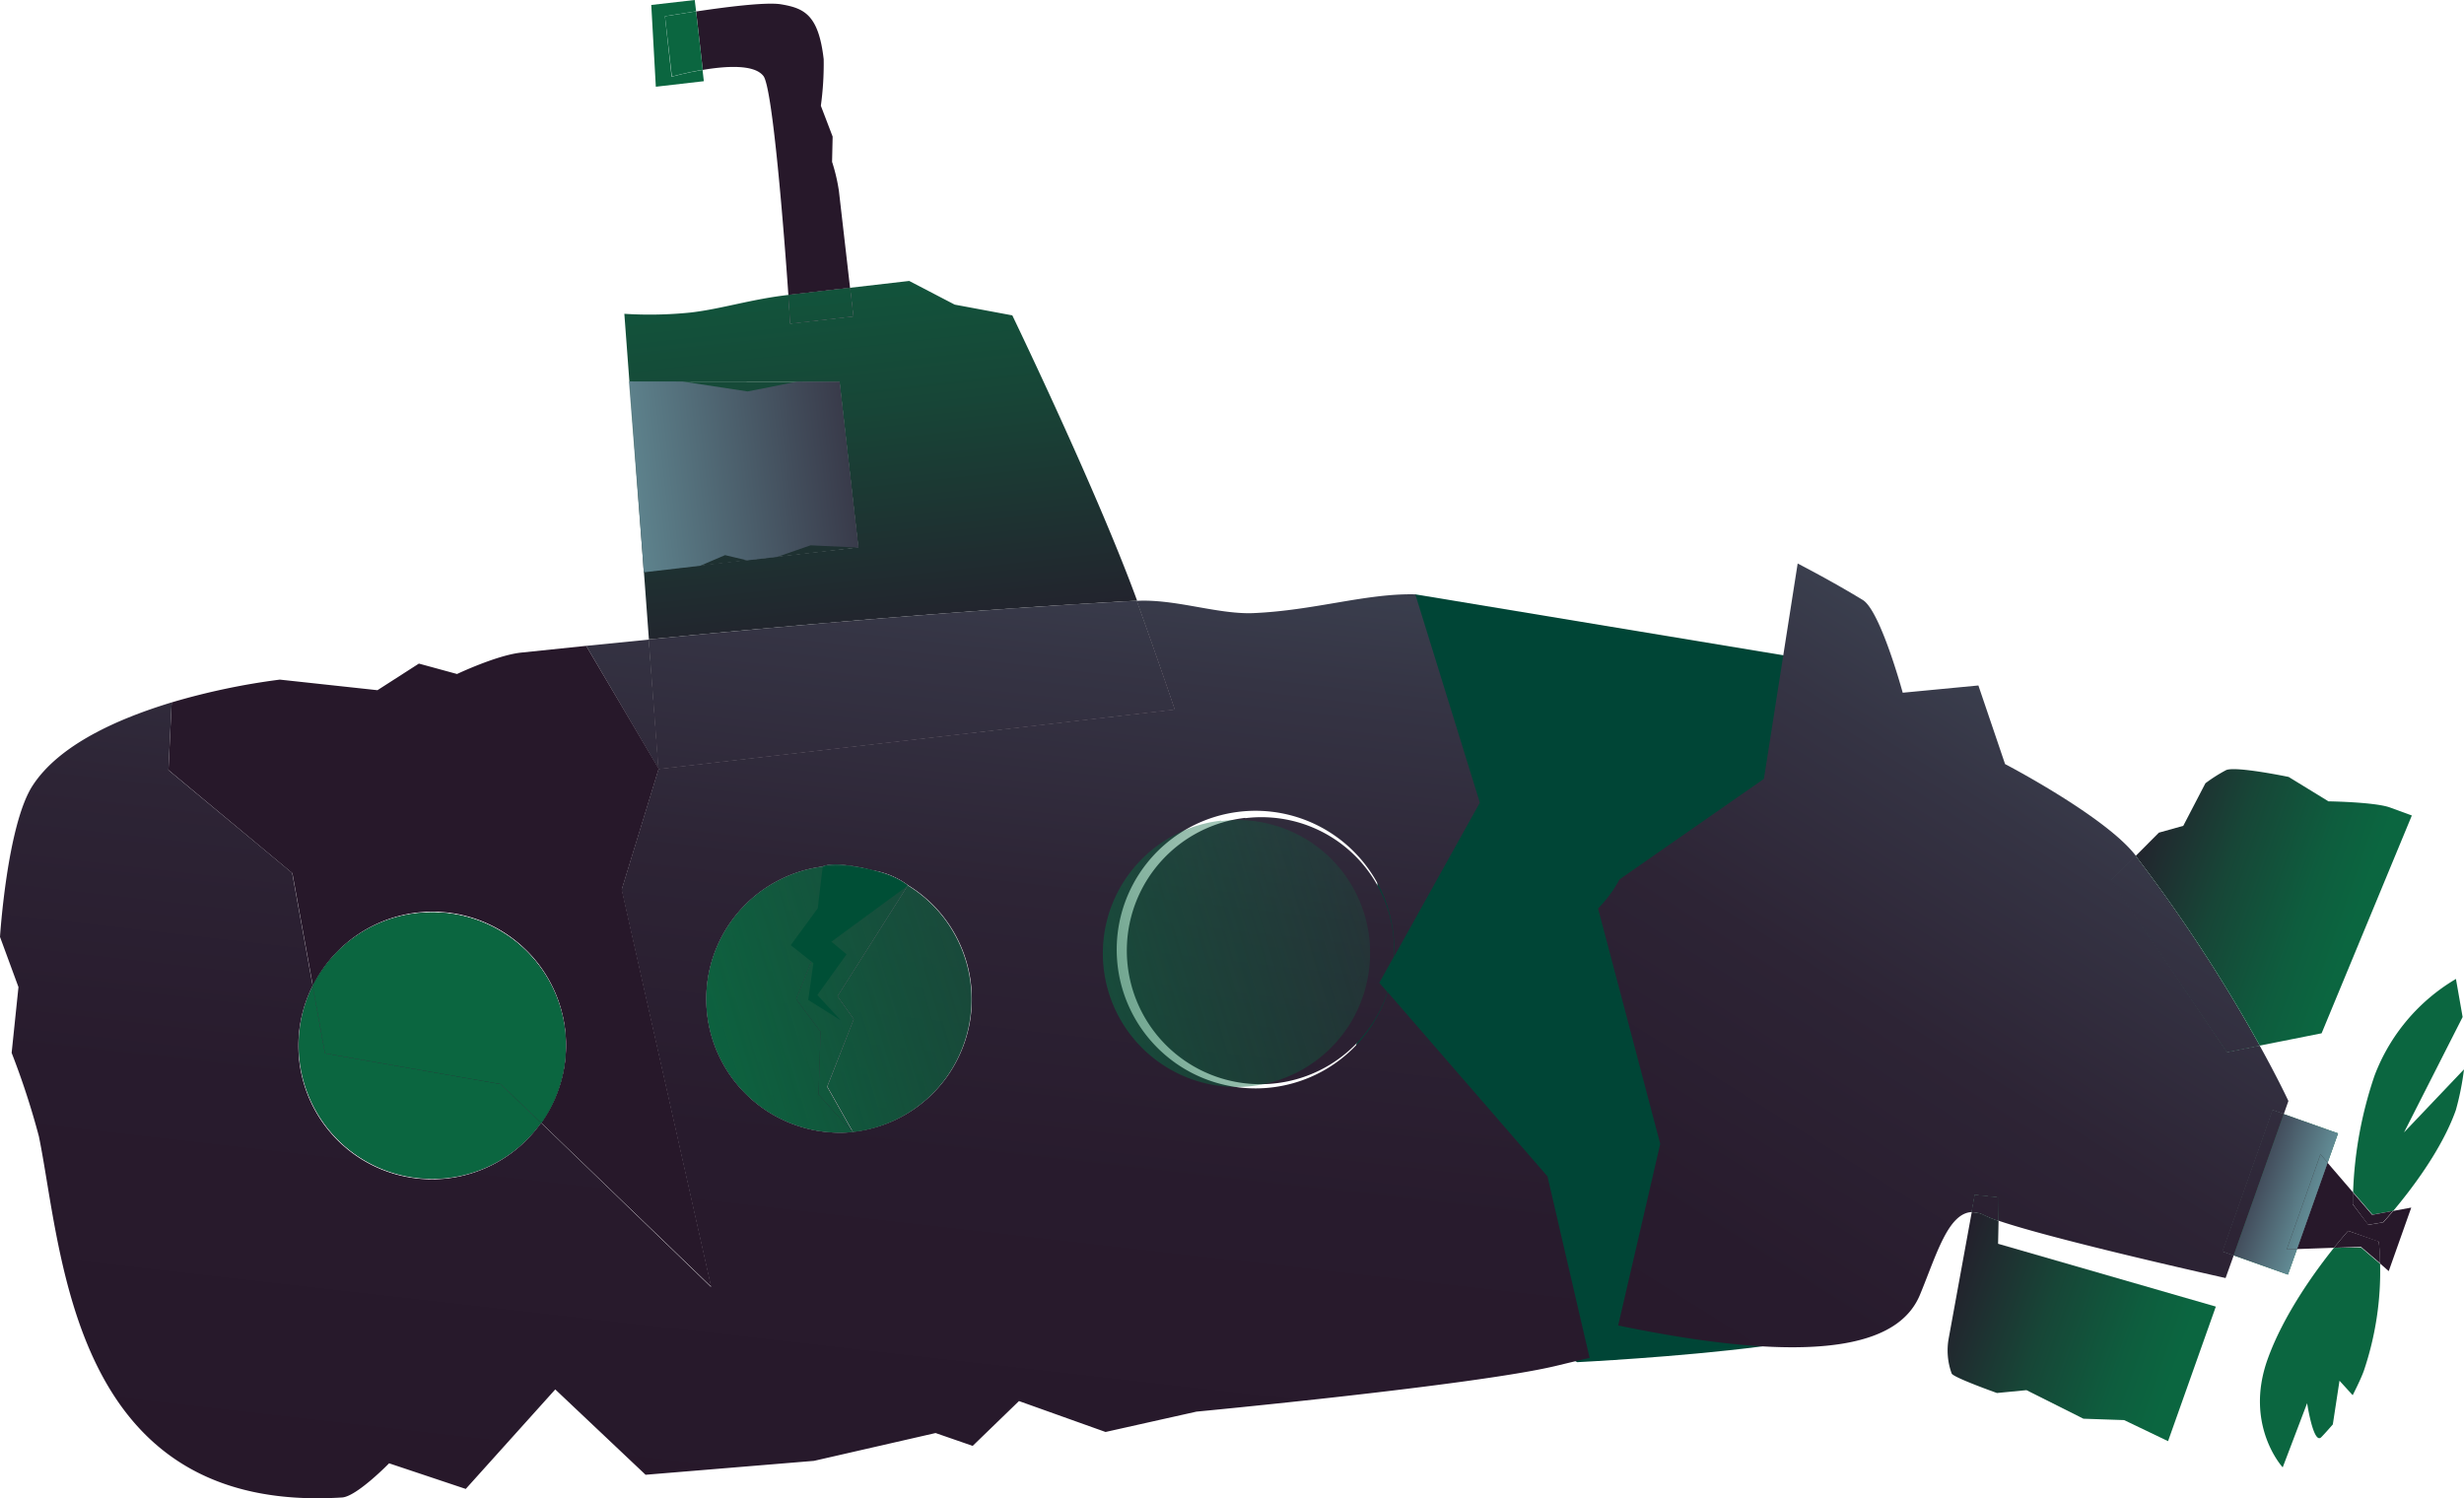 <svg xmlns="http://www.w3.org/2000/svg" xmlns:xlink="http://www.w3.org/1999/xlink" width="302.82" height="184.15" viewBox="0 0 302.82 184.15"><defs><linearGradient id="a" x1="364.94" y1="281.12" x2="334.18" y2="281.12" gradientTransform="matrix(0.94, 0.33, 0.33, -0.94, -139.06, 296.11)" gradientUnits="userSpaceOnUse"><stop offset="0.29" stop-color="#75b0b7"/><stop offset="0.42" stop-color="#638e97"/><stop offset="0.66" stop-color="#434e5d"/><stop offset="0.85" stop-color="#2f2738"/><stop offset="0.94" stop-color="#27182a"/></linearGradient><linearGradient id="b" x1="364.94" y1="280.98" x2="334.18" y2="280.98" xlink:href="#a"/><linearGradient id="c" x1="312.78" y1="313.75" x2="344.94" y2="313.75" gradientTransform="matrix(0.94, 0.33, 0.33, -0.94, -139.1, 296.11)" gradientUnits="userSpaceOnUse"><stop offset="0" stop-color="#27182a"/><stop offset="0.07" stop-color="#241f2c"/><stop offset="0.47" stop-color="#174637"/><stop offset="0.8" stop-color="#0e5d3e"/><stop offset="1" stop-color="#0b6640"/></linearGradient><linearGradient id="d" x1="309.91" y1="256.31" x2="342.37" y2="256.31" xlink:href="#c"/><linearGradient id="e" x1="364.94" y1="281.14" x2="334.18" y2="281.14" gradientTransform="matrix(0, 1, 1, 0, -4.28, -196.29)" xlink:href="#a"/><linearGradient id="f" x1="375.71" y1="430.63" x2="312.24" y2="152.07" gradientTransform="matrix(0, 1, 1, 0, -4.28, -196.29)" gradientUnits="userSpaceOnUse"><stop offset="0.11" stop-color="#75b0b7"/><stop offset="0.19" stop-color="#618992"/><stop offset="0.27" stop-color="#4f6672"/><stop offset="0.36" stop-color="#404a58"/><stop offset="0.46" stop-color="#353444"/><stop offset="0.56" stop-color="#2d2435"/><stop offset="0.68" stop-color="#281b2d"/><stop offset="0.85" stop-color="#27182a"/></linearGradient><linearGradient id="g" x1="312.78" y1="304.66" x2="344.94" y2="304.66" xlink:href="#c"/><linearGradient id="h" x1="334.45" y1="439.98" x2="270.99" y2="161.48" gradientTransform="matrix(0.94, 0.33, 0.33, -0.94, -139.1, 296.11)" xlink:href="#f"/><linearGradient id="i" x1="354.73" y1="435.4" x2="291.26" y2="156.84" gradientTransform="matrix(0.94, 0.33, 0.33, -0.94, -139.1, 296.11)" xlink:href="#f"/><linearGradient id="j" x1="309.91" y1="267.56" x2="342.37" y2="267.56" xlink:href="#c"/><linearGradient id="k" x1="350.33" y1="436.41" x2="286.86" y2="157.85" gradientTransform="matrix(0.94, 0.33, 0.33, -0.94, -139.1, 296.11)" xlink:href="#f"/><linearGradient id="l" x1="86.98" y1="29.27" x2="86.98" y2="107.7" gradientTransform="matrix(0.99, -0.11, -0.11, -0.99, 27.76, 124.85)" xlink:href="#c"/><linearGradient id="m" x1="82.5" y1="29.27" x2="82.5" y2="107.7" gradientTransform="matrix(0.99, -0.11, -0.11, -0.99, 27.76, 124.85)" xlink:href="#c"/><linearGradient id="n" x1="110.82" y1="166" x2="47.35" y2="-112.54" gradientTransform="matrix(0.99, -0.11, -0.11, -0.99, 27.76, 124.85)" xlink:href="#f"/><linearGradient id="o" x1="84.58" y1="171.98" x2="21.11" y2="-106.58" gradientTransform="matrix(0.99, -0.11, -0.11, -0.99, 27.76, 124.85)" xlink:href="#f"/><linearGradient id="p" x1="88.18" y1="29.27" x2="88.18" y2="107.7" gradientTransform="matrix(0.99, -0.11, -0.11, -0.99, 27.76, 124.85)" xlink:href="#c"/><linearGradient id="q" x1="118.62" y1="164.23" x2="55.15" y2="-114.33" gradientTransform="matrix(0.99, -0.11, -0.11, -0.99, 27.76, 124.85)" xlink:href="#f"/><linearGradient id="r" x1="65.34" y1="176.37" x2="1.87" y2="-102.19" gradientTransform="matrix(0.99, -0.11, -0.11, -0.99, 27.76, 124.85)" xlink:href="#f"/><linearGradient id="s" x1="-1968.95" y1="666.88" x2="-1823.68" y2="693.23" gradientTransform="matrix(-0.99, 0.11, 0.11, 0.99, -1833.34, -350.23)" gradientUnits="userSpaceOnUse"><stop offset="0" stop-color="#0b6640" stop-opacity="0"/><stop offset="0.13" stop-color="#0b6640" stop-opacity="0.08"/><stop offset="0.34" stop-color="#0b6640" stop-opacity="0.3"/><stop offset="0.59" stop-color="#0b6640" stop-opacity="0.66"/><stop offset="0.79" stop-color="#0b6640"/></linearGradient><linearGradient id="t" x1="66.85" y1="176.02" x2="3.38" y2="-102.54" gradientTransform="matrix(0.99, -0.11, -0.11, -0.99, 27.76, 124.85)" xlink:href="#f"/><linearGradient id="u" x1="-1968.2" y1="662.71" x2="-1822.92" y2="689.06" xlink:href="#s"/><linearGradient id="v" x1="107.96" y1="166.66" x2="44.49" y2="-111.9" gradientTransform="matrix(0.99, -0.11, -0.11, -0.99, 27.76, 124.85)" xlink:href="#f"/><linearGradient id="w" x1="-1973.11" y1="672.57" x2="-1827.83" y2="698.92" gradientTransform="matrix(-0.99, 0.11, 0.11, 0.99, -1833.34, -350.23)" gradientUnits="userSpaceOnUse"><stop offset="0" stop-color="#0b6640" stop-opacity="0"/><stop offset="0.13" stop-color="#0b6640" stop-opacity="0.08"/><stop offset="0.34" stop-color="#0b6640" stop-opacity="0.31"/><stop offset="0.59" stop-color="#0b6640" stop-opacity="0.67"/><stop offset="0.79" stop-color="#0b6640"/></linearGradient><linearGradient id="x" x1="122.02" y1="163.45" x2="58.55" y2="-115.11" gradientTransform="matrix(0.99, -0.11, -0.11, -0.99, 27.76, 124.85)" xlink:href="#f"/><linearGradient id="y" x1="-1973.61" y1="675.4" x2="-1828.34" y2="701.75" xlink:href="#w"/><linearGradient id="z" x1="92.17" y1="56.39" x2="76.66" y2="-11.72" gradientTransform="matrix(0.99, -0.11, -0.11, -0.99, 27.76, 124.85)" xlink:href="#f"/><linearGradient id="aa" x1="-1970.66" y1="659.09" x2="-1825.39" y2="685.44" xlink:href="#w"/><linearGradient id="ab" x1="163.74" y1="153.94" x2="100.27" y2="-124.62" gradientTransform="matrix(0.99, -0.11, -0.11, -0.99, 27.76, 124.85)" xlink:href="#f"/><linearGradient id="ac" x1="-1996.56" y1="677.37" x2="-1851.28" y2="703.72" gradientTransform="matrix(-0.99, 0.11, 0.11, 0.99, -1833.34, -350.23)" gradientUnits="userSpaceOnUse"><stop offset="0" stop-color="#0b6640" stop-opacity="0"/><stop offset="0.16" stop-color="#0b6640" stop-opacity="0.07"/><stop offset="0.21" stop-color="#0b6640" stop-opacity="0.09"/><stop offset="0.32" stop-color="#0b6640" stop-opacity="0.2"/><stop offset="0.51" stop-color="#0b6640" stop-opacity="0.48"/><stop offset="0.76" stop-color="#0b6640" stop-opacity="0.94"/><stop offset="0.79" stop-color="#0b6640"/></linearGradient><linearGradient id="ad" x1="-1997.88" y1="684.69" x2="-1852.61" y2="711.04" xlink:href="#ac"/><linearGradient id="ae" x1="40.42" y1="60.7" x2="96.76" y2="60.7" gradientTransform="matrix(0.99, -0.11, -0.11, -0.99, 27.8, 124.85)" gradientUnits="userSpaceOnUse"><stop offset="0" stop-color="#75b0b7"/><stop offset="1" stop-color="#27182a"/></linearGradient><linearGradient id="af" x1="70.52" y1="29.27" x2="70.52" y2="107.7" gradientTransform="matrix(0.99, -0.11, -0.11, -0.99, 27.8, 124.85)" xlink:href="#c"/><linearGradient id="ag" x1="40.42" y1="60.03" x2="96.76" y2="60.03" xlink:href="#ae"/><linearGradient id="ah" x1="113.65" y1="165.35" x2="50.19" y2="-113.2" gradientTransform="matrix(0.99, -0.11, -0.11, -0.99, 27.76, 124.85)" xlink:href="#f"/><linearGradient id="ai" x1="118.87" y1="164.17" x2="55.41" y2="-114.39" gradientTransform="matrix(0.99, -0.11, -0.11, -0.99, 27.76, 124.85)" xlink:href="#f"/><linearGradient id="aj" x1="115" y1="165.05" x2="51.53" y2="-113.51" gradientTransform="matrix(0.99, -0.11, -0.11, -0.99, 27.76, 124.85)" xlink:href="#f"/><linearGradient id="ak" x1="-1973.13" y1="672.69" x2="-1827.86" y2="699.04" xlink:href="#w"/></defs><path d="M173.9,73.05l49.4,8.18s3.52,82.93-6.86,84.26-22.65,1.93-22.65,1.93l-29.95-17.58Z" transform="translate(0.04)" fill="#004536"/><path d="M294.08,148.83c2-2.37,5.94-7.42,7.7-12.4a34,34,0,0,0,1-5l-7.37,7.75,7.2-14.18-.82-4.68a23.39,23.39,0,0,0-10,11.87,49.63,49.63,0,0,0-2.64,14.33l2.38,2.77Z" transform="translate(0.04)" fill="#0b6640"/><path d="M286.8,153.36c-2.28,2.84-6.21,8.23-8.18,13.77-2.86,8.09,1.88,13.22,1.88,13.22l3-7.89s.78,5.16,1.74,4.18c.47-.47,1.42-1.57,1.42-1.57l.82-5.37,1.62,1.78s1-1.95,1.37-3a38.13,38.13,0,0,0,2-13.15l-2.34-2Z" transform="translate(0.04)" fill="#0b6640"/><path d="M286.8,153.36c1.05-1.3,1.75-2.08,1.75-2.08l3.75,1.34a26.65,26.65,0,0,1,.16,2.67l1.07.94,2.77-7.81-2.22.41c-.74.88-1.22,1.4-1.22,1.4l-1.83.31-1.9-2.5v-1.5L286,142.9l-3.76,10.62Z" transform="translate(0.04)" fill="#27182a"/><path d="M291,150.54l1.83-.31s.48-.52,1.22-1.4l-2.56.48-2.38-2.77V148Z" transform="translate(0.04)" fill="#27182a"/><path d="M288.55,151.28s-.7.78-1.75,2.08l3.32-.11,2.34,2a18.86,18.86,0,0,0-.16-2.67Z" transform="translate(0.04)" fill="#27182a"/><polygon points="281.18 156.66 282.3 153.52 281.04 153.56 285.18 141.88 286.06 142.9 287.34 139.3 280.66 136.93 274.5 154.29 281.18 156.66" fill="#0b6640"/><polygon points="281.18 156.66 282.3 153.52 281.04 153.56 285.18 141.88 286.06 142.9 287.34 139.3 280.66 136.93 274.5 154.29 281.18 156.66" fill="url(#a)"/><polygon points="281.04 153.56 282.3 153.52 286.06 142.9 285.18 141.88 281.04 153.56" fill="#27182a"/><polygon points="281.04 153.56 282.3 153.52 286.06 142.9 285.18 141.88 281.04 153.56" fill="url(#b)"/><path d="M285.28,127l11.09-26.77-2.73-1c-1.91-.66-7.52-.74-7.52-.74l-4.89-3s-6.58-1.37-7.7-.83A19,19,0,0,0,271,96.27l-2.72,5.23-3,.84-2.85,2.86a191.73,191.73,0,0,1,15.25,23.31Z" transform="translate(0.04)" fill="url(#c)"/><path d="M242.28,149l-2.84,15.56a8.24,8.24,0,0,0,.38,4.26c.24.5,5.56,2.39,5.56,2.39l3.63-.35,7,3.51,5,.17,5.4,2.59,5.87-16.54-26.76-7.72.06-2.82a15.93,15.93,0,0,1-1.66-.66A3.13,3.13,0,0,0,242.28,149Z" transform="translate(0.04)" fill="url(#d)"/><rect x="267.64" y="144.64" width="18.42" height="1.44" transform="translate(47.35 357.69) rotate(-70.47)" fill="#0b6640"/><rect x="267.64" y="144.64" width="18.42" height="1.44" transform="translate(47.35 357.69) rotate(-70.47)" fill="url(#e)"/><rect x="267.64" y="144.64" width="18.42" height="1.44" transform="translate(47.35 357.69) rotate(-70.47)" fill="url(#f)"/><path d="M273.64,129.31l4-.8a191.73,191.73,0,0,0-15.25-23.31l-3,3Z" transform="translate(0.04)" fill="#0b6640"/><path d="M273.64,129.31l4-.8a191.73,191.73,0,0,0-15.25-23.31l-3,3Z" transform="translate(0.04)" fill="url(#g)"/><path d="M235.93,159.11c2-4.83,3.42-10,6.35-10.14l.38-2.1,2.93.32-.05,2.83c7,2.4,27.94,7.06,27.94,7.06l1-2.79-1.36-.48,6.16-17.36,1.35.48.57-1.61s-1.2-2.6-3.53-6.81l-4,.8-14.21-21.12,3-3c-3.7-4.83-16.08-11.28-16.08-11.28l-3.28-9.66-9.3.89s-2.74-10.08-4.91-11.4c-2.34-1.42-5-2.92-8-4.48l-4.15,26.47L199,108.08a16,16,0,0,1-2.64,3.58L204,140.59l-5.17,22.32C225.66,168.47,233.72,164.48,235.93,159.11Z" transform="translate(0.04)" fill="url(#h)"/><path d="M273.64,129.31l4-.8a191.73,191.73,0,0,0-15.25-23.31l-3,3Z" transform="translate(0.04)" fill="url(#i)"/><path d="M242.66,146.87l-.38,2.1a3.19,3.19,0,0,1,1.6.39,15.93,15.93,0,0,0,1.66.66l.05-2.83Z" transform="translate(0.04)" fill="#0b6640"/><path d="M242.66,146.87l-.38,2.1a3.19,3.19,0,0,1,1.6.39,15.93,15.93,0,0,0,1.66.66l.05-2.83Z" transform="translate(0.04)" fill="url(#j)"/><path d="M242.66,146.87l-.38,2.1a3.19,3.19,0,0,1,1.6.39,15.93,15.93,0,0,0,1.66.66l.05-2.83Z" transform="translate(0.04)" fill="url(#k)"/><path d="M101.19,7.28C100.55,1.75,98.76,1,95.89.52,94,.24,89.05.88,85.51,1.41l.82,7.18c2.81-.47,6.33-.72,7.46.76s2.53,19.22,3.06,26.9l7.58-.88-1.37-11.9a22.15,22.15,0,0,0-.84-3.58l.07-3.1L100.84,13A37.79,37.79,0,0,0,101.19,7.28Z" transform="translate(0.04)" fill="#27182a"/><path d="M124.37,38.76l-7.08-1.32-5.59-2.91-7.27.84.4,3.51-7.75.89s-.08-1.37-.23-3.52c-4.57.52-8.21,1.72-12,2.16a49.41,49.41,0,0,1-8.16.16l.62,8.31h25.82l2.31,20.39-26.37,3L79,69l.71,9.59c18.6-1.82,40.33-3.7,60-4.76C134.81,60.39,124.37,38.76,124.37,38.76Z" transform="translate(0.04)" fill="url(#l)"/><path d="M104.83,38.88l-.4-3.51-7.58.88c.15,2.15.23,3.52.23,3.52Z" transform="translate(0.04)" fill="#27182a"/><path d="M104.83,38.88l-.4-3.51-7.58.88c.15,2.15.23,3.52.23,3.52Z" transform="translate(0.04)" fill="url(#m)"/><path d="M170.5,121.94a17.06,17.06,0,1,1,.8-4.38l10.53-18.91-7.93-25.6c-6.05-.15-12.43,2-20,2.31-4.38.14-9.56-1.77-14.25-1.51,2.72,7.57,4.67,13.35,4.67,13.35L80.89,94.51l-4.54,14.85,11,48.83L66.45,138a16.41,16.41,0,0,1-28.06-16.85l-2.52-13.86L20.66,94.65l.4-8.32c-6.59,2-13.83,5.19-17.1,10.24-3.13,4.84-4,18.58-4,18.58l2.27,6.17-.84,8.08a95.42,95.42,0,0,1,3.35,10.27C7.68,154,8.65,186.15,42,184.05c1.79-.11,5.78-4.2,5.78-4.2L57.2,183l11-12.23,11.1,10.49,20.7-1.71,14.94-3.42,4.56,1.58,5.69-5.51,10.64,3.8L147,173.5s34.12-3.24,44.09-5.6c1.47-.35,2.87-.7,4.23-1l-5.18-22.32Zm-65.69,17.19a16.42,16.42,0,0,1-3.76-32.62s1-.68,5.13.21l1.31.32h.08a10,10,0,0,1,4,1.77h0a16.41,16.41,0,0,1-6.71,30.29Z" transform="translate(0.04)" fill="url(#n)"/><path d="M79.7,78.61l-7.7.77,8.9,15.13Z" transform="translate(0.04)" fill="url(#o)"/><path d="M35.89,107.32l2.52,13.86a16.41,16.41,0,0,1,29.41,14.57A16,16,0,0,1,66.47,138l20.91,20.16-11-48.84,4.54-14.84L72,79.38l-8,.83c-3,.32-7.87,2.63-7.87,2.63l-4.69-1.28-5.09,3.27-12-1.3a84.87,84.87,0,0,0-13.29,2.8l-.4,8.31Z" transform="translate(0.04)" fill="#27182a"/><path d="M144.32,87.2s-1.95-5.78-4.67-13.35C120,74.91,98.3,76.79,79.7,78.61l1.19,15.9Z" transform="translate(0.04)" fill="url(#p)"/><path d="M144.32,87.2s-1.95-5.78-4.67-13.35C120,74.91,98.3,76.79,79.7,78.61l1.19,15.9Z" transform="translate(0.04)" fill="url(#q)"/><path d="M39.9,129.46l-1.51-8.28A16.41,16.41,0,0,0,66.45,138l-5-4.79Z" transform="translate(0.04)" fill="url(#r)"/><path d="M39.9,129.46l-1.51-8.28A16.41,16.41,0,0,0,66.45,138l-5-4.79Z" transform="translate(0.04)" fill="url(#s)"/><path d="M51.17,112.26a16.43,16.43,0,0,0-12.78,8.92l1.51,8.28,21.58,3.78,5,4.79A16.4,16.4,0,0,0,51.2,112.26Z" transform="translate(0.04)" fill="#0b6640"/><path d="M51.17,112.26a16.43,16.43,0,0,0-12.78,8.92l1.51,8.28,21.58,3.78,5,4.79A16.4,16.4,0,0,0,51.2,112.26Z" transform="translate(0.04)" fill="url(#t)"/><path d="M51.17,112.26a16.43,16.43,0,0,0-12.78,8.92l1.51,8.28,21.58,3.78,5,4.79A16.4,16.4,0,0,0,51.2,112.26Z" transform="translate(0.04)" fill="url(#u)"/><path d="M100.86,126.77l-3-4,3-7.51.19-8.75a16.42,16.42,0,0,0,3.76,32.62l-4.2-4.63Z" transform="translate(0.04)" fill="url(#v)"/><path d="M100.86,126.77l-3-4,3-7.51.19-8.75a16.42,16.42,0,0,0,3.76,32.62l-4.2-4.63Z" transform="translate(0.04)" fill="url(#w)"/><path d="M111.52,108.84l-8.63,13.61,2,2.81-3.24,8.28,3.16,5.59a16.41,16.41,0,0,0,6.71-30.29Z" transform="translate(0.04)" fill="url(#x)"/><path d="M111.52,108.84l-8.63,13.61,2,2.81-3.24,8.28,3.16,5.59a16.41,16.41,0,0,0,6.71-30.29Z" transform="translate(0.04)" fill="url(#y)"/><path d="M107.49,107h0Z" transform="translate(0.04)" fill="url(#z)"/><path d="M107.49,107h0Z" transform="translate(0.04)" fill="url(#aa)"/><path d="M153,100.52a16.42,16.42,0,1,0,17.47,21.42l-1-1.15,1.8-3.23a16.29,16.29,0,0,0-15.44-17.1,15.76,15.76,0,0,0-2.83.1Z" transform="translate(0.04)" fill="url(#ab)"/><path d="M150.05,100.86a16.42,16.42,0,1,0,17.47,21.43l-1-1.16,1.8-3.22a16.3,16.3,0,0,0-15.46-17.1,16.47,16.47,0,0,0-2.81.1Z" transform="translate(0.04)" fill="url(#ac)"/><path d="M167.52,122.29a16.75,16.75,0,0,0,.8-4.38l-1.8,3.22Z" transform="translate(0.04)" fill="url(#ad)"/><polygon points="77.3 46.88 79.03 69.02 77.37 46.88 77.3 46.88" fill="url(#ae)"/><polygon points="105.5 67.3 103.19 46.91 77.37 46.88 79.03 69.02 79.13 70.34 105.5 67.3" fill="url(#af)"/><polygon points="105.5 67.3 103.19 46.91 97.95 46.91 91.89 48.11 83.87 46.89 77.37 46.88 79.03 69.02 79.13 70.34 83.09 69.88 86.04 69.54 89.11 68.23 91.82 68.87 95.5 68.45 99.62 67.02 105.5 67.3" fill="url(#ag)"/><path d="M81.68,2s1.64-.28,3.83-.61L85.34,0,80,.61l.56,10.05,5.9-.68L86.3,8.59c-2.1.36-3.8.84-3.8.84Z" transform="translate(0.04)" fill="#0b6640"/><path d="M81.68,2l.85,7.41s1.7-.48,3.8-.84l-.82-7.18Z" transform="translate(0.04)" fill="#0b6640"/><path d="M106.18,106.72c-4.08-.89-5.13-.21-5.13-.21a16.48,16.48,0,0,1,6.44.53Z" transform="translate(0.04)" fill="url(#ah)"/><path d="M106.18,106.72c-4.08-.89-5.13-.21-5.13-.21a16.48,16.48,0,0,1,6.44.53Z" transform="translate(0.04)" fill="#004f36"/><path d="M111.53,108.84a10,10,0,0,0-4-1.77A16.26,16.26,0,0,1,111.53,108.84Z" transform="translate(0.04)" fill="url(#ai)"/><path d="M111.53,108.84a10,10,0,0,0-4-1.77A16.26,16.26,0,0,1,111.53,108.84Z" transform="translate(0.04)" fill="#004f36"/><path d="M104.89,125.26l-2-2.81,8.63-13.61a16.26,16.26,0,0,0-4-1.77h-.08a16.48,16.48,0,0,0-6.44-.53l-.19,8.75-3,7.51,3,4-.25,7.73,4.2,4.63-3.16-5.59Z" transform="translate(0.04)" fill="url(#aj)"/><path d="M104.89,125.26l-2-2.81,8.63-13.61a16.26,16.26,0,0,0-4-1.77h-.08a16.48,16.48,0,0,0-6.44-.53l-.19,8.75-3,7.51,3,4-.25,7.73,4.2,4.63-3.16-5.59Z" transform="translate(0.04)" fill="url(#ak)"/><path d="M104,117.29l-1.86-1.55,9.4-6.9c-1.3-1.14-6.19-3-10.47-2.33l-.61,5.13-3.32,4.53,2.78,2.2-.63,4.53,4,2.51-2.88-3.12Z" transform="translate(0.04)" fill="#004f36"/></svg>
